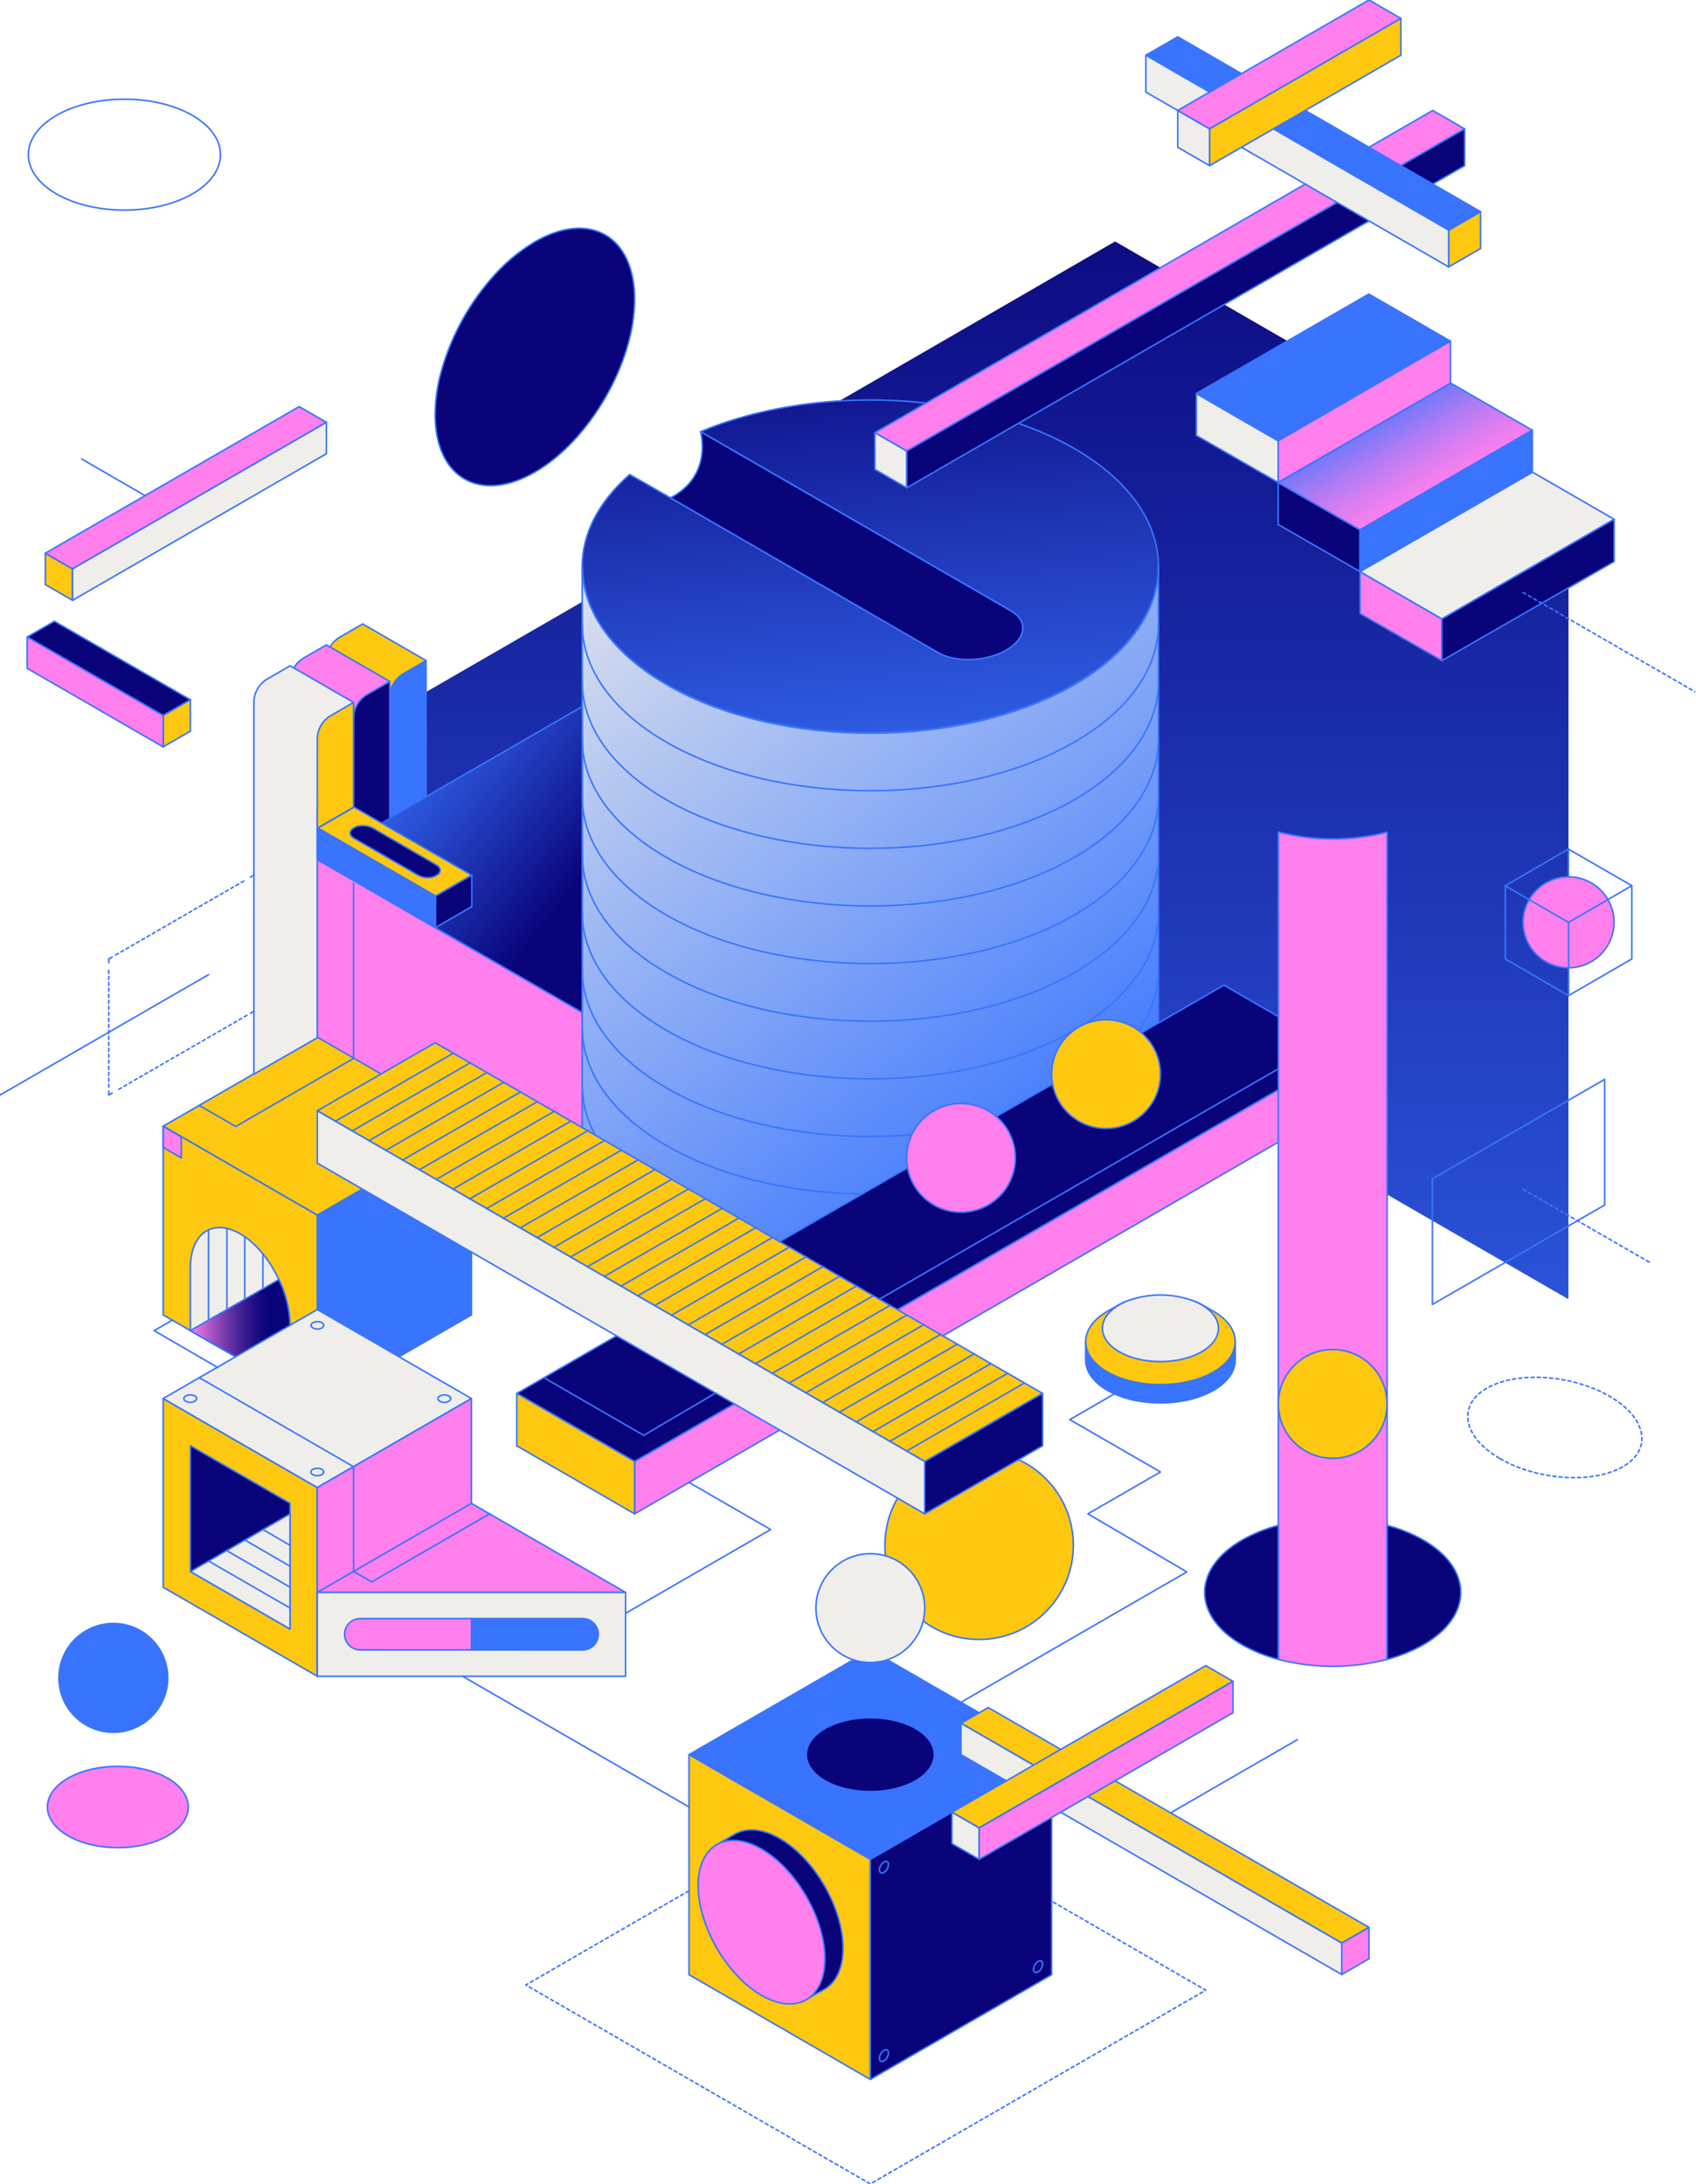 <svg width="2190" height="2820" viewBox="0 0 2190 2820" fill="none" xmlns="http://www.w3.org/2000/svg">
<g clip-path="url(#clip0)">
<path d="M784.331 2096.53L995.07 1974.85L878.035 1907.29" stroke="#3874FF" stroke-width="2" stroke-linecap="round" stroke-linejoin="round"/>
<path d="M1346.27 2447.99L1556.98 2569.65L1123.83 2819.72L678.988 2562.88L889.687 2441.23" stroke="#3874FF" stroke-width="2" stroke-linecap="round" stroke-linejoin="round" stroke-dasharray="4 4"/>
<path d="M1463.34 1785.61L1381.38 1832.93L1498.45 1900.52L1404.79 1954.58L1532.47 2029.58L1216.36 2212.07" stroke="#3874FF" stroke-width="2" stroke-linecap="round" stroke-linejoin="round"/>
<path d="M1123.84 2130.31L1357.97 2265.47L1123.84 2400.67L889.702 2265.47L1123.84 2130.31Z" fill="#3874FF" stroke="#3874FF" stroke-width="2" stroke-linecap="round" stroke-linejoin="round"/>
<path d="M1182.37 2299.28C1214.56 2280.69 1214.56 2250.28 1182.37 2231.69C1150.18 2213.11 1097.5 2213.11 1065.31 2231.69C1033.11 2250.28 1033.12 2280.69 1065.31 2299.28C1097.5 2317.87 1150.18 2317.87 1182.37 2299.28Z" fill="#0A047A"/>
<path d="M1182.37 2299.28C1214.56 2280.69 1214.56 2250.28 1182.37 2231.69C1150.18 2213.11 1097.5 2213.11 1065.31 2231.69C1033.11 2250.28 1033.12 2280.69 1065.31 2299.28C1097.5 2317.87 1150.18 2317.87 1182.37 2299.28Z" stroke="#3874FF" stroke-width="2" stroke-linecap="round" stroke-linejoin="round"/>
<path d="M1123.84 2400.68V2684.83L889.703 2549.63L889.711 2265.47L1123.84 2400.68Z" fill="#FEC810" stroke="#3874FF" stroke-width="2" stroke-linecap="round" stroke-linejoin="round"/>
<path d="M1123.84 2400.68V2684.85L1357.97 2549.65L1357.97 2265.47L1123.84 2400.68Z" fill="#0A047A" stroke="#3874FF" stroke-width="2" stroke-linecap="round" stroke-linejoin="round"/>
<path d="M1141.39 2647.37C1144.61 2645.51 1147.25 2647.03 1147.25 2650.75C1147.13 2652.78 1146.54 2654.76 1145.53 2656.52C1144.51 2658.28 1143.09 2659.78 1141.39 2660.89C1138.17 2662.75 1135.53 2661.23 1135.53 2657.51C1135.65 2655.48 1136.24 2653.51 1137.26 2651.75C1138.27 2649.98 1139.69 2648.49 1141.39 2647.37V2647.37Z" stroke="#3874FF" stroke-width="2" stroke-linecap="round" stroke-linejoin="round"/>
<path d="M1340.41 2532.47C1343.63 2530.61 1346.27 2532.13 1346.27 2535.85C1346.16 2537.88 1345.57 2539.86 1344.55 2541.62C1343.53 2543.38 1342.12 2544.88 1340.41 2545.99C1337.19 2547.85 1334.56 2546.33 1334.56 2542.61C1334.67 2540.58 1335.26 2538.61 1336.28 2536.84C1337.3 2535.08 1338.71 2533.58 1340.41 2532.47V2532.47Z" stroke="#3874FF" stroke-width="2" stroke-linecap="round" stroke-linejoin="round"/>
<path d="M1141.39 2404.05C1144.61 2402.19 1147.25 2403.71 1147.25 2407.43C1147.13 2409.46 1146.54 2411.44 1145.53 2413.2C1144.51 2414.96 1143.09 2416.46 1141.39 2417.57C1138.17 2419.43 1135.53 2417.91 1135.53 2414.19C1135.65 2412.16 1136.24 2410.19 1137.26 2408.43C1138.27 2406.66 1139.69 2405.17 1141.39 2404.05V2404.05Z" stroke="#3874FF" stroke-width="2" stroke-linecap="round" stroke-linejoin="round"/>
<path d="M927.907 2380.4L931.681 2387.49L1029.55 2572.15L1036.04 2584.38L1062.2 2569.64C1078.43 2561.69 1088.62 2542.84 1088.62 2515.52C1088.62 2463.55 1051.79 2399.75 1006.78 2373.76C983.884 2360.52 963.103 2359.54 948.235 2368.57L947.958 2368.75L927.907 2380.4Z" fill="#0A047A" stroke="#3874FF" stroke-width="2" stroke-linecap="round" stroke-linejoin="round"/>
<path d="M1065.2 2529.04C1065.2 2477.06 1028.37 2413.27 983.352 2387.27C938.338 2361.28 901.507 2382.54 901.506 2434.52C901.504 2486.5 938.334 2550.3 983.349 2576.29C1028.36 2602.28 1065.2 2581.02 1065.2 2529.04Z" fill="#FF80ED" stroke="#3874FF" stroke-width="2" stroke-linecap="round" stroke-linejoin="round"/>
<path d="M1077.02 640.688C1069.56 640.679 1062.16 641.868 1055.08 644.21L1145.8 696.589C1142.5 680.787 1133.86 666.603 1121.34 656.422C1108.81 646.242 1093.16 640.685 1077.02 640.688Z" fill="#3874FF" stroke="#3874FF" stroke-width="2" stroke-linecap="round" stroke-linejoin="round"/>
<path d="M2025.25 1677.46L1276.01 1244.9L1276.01 1447.67L550.174 1028.64V893.459L760.921 771.774L1006.75 913.726L1006.78 562.247L1439.92 311.752L2025.39 650.112L2025.25 1677.46Z" fill="url(#paint0_linear)"/>
<path d="M1650.48 569.117L1544.77 508.081V562.247L1650.48 622.989V569.117Z" fill="#EFEEEA" stroke="#3874FF" stroke-width="2" stroke-linecap="round" stroke-linejoin="round"/>
<path d="M1650.48 569.118L1872.91 440.499L1767.54 379.669L1544.77 508.082L1650.48 569.118Z" fill="#3874FF" stroke="#3874FF" stroke-width="2" stroke-linecap="round" stroke-linejoin="round"/>
<path d="M1872.91 440.5V495.13L1650.48 622.989V569.118L1872.91 440.5Z" fill="#FF80ED" stroke="#3874FF" stroke-width="2" stroke-linecap="round" stroke-linejoin="round"/>
<path d="M1756.18 684.108L1650.47 623.072V677.237L1756.18 737.979V684.108Z" fill="#0A047A" stroke="#3874FF" stroke-width="2" stroke-linecap="round" stroke-linejoin="round"/>
<path d="M1756.18 684.108L1978.61 555.487L1873.25 494.66L1650.48 623.072L1756.18 684.108Z" fill="url(#paint1_linear)" stroke="#3874FF" stroke-width="2" stroke-linecap="round" stroke-linejoin="round"/>
<path d="M1978.61 555.487V610.121L1756.18 737.979V684.108L1978.61 555.487Z" fill="#3874FF" stroke="#3874FF" stroke-width="2" stroke-linecap="round" stroke-linejoin="round"/>
<path d="M1861.88 799.096L1756.18 738.06V792.225L1861.88 852.967V799.096Z" fill="#FF80ED" stroke="#3874FF" stroke-width="2" stroke-linecap="round" stroke-linejoin="round"/>
<path d="M1861.87 799.096L2084.3 670.477L1978.94 609.648L1756.17 738.06L1861.87 799.096Z" fill="#EFEEEA" stroke="#3874FF" stroke-width="2" stroke-linecap="round" stroke-linejoin="round"/>
<path d="M2084.3 670.477V725.108L1861.87 852.966V799.095L2084.3 670.477Z" fill="#0A047A" stroke="#3874FF" stroke-width="2" stroke-linecap="round" stroke-linejoin="round"/>
<path d="M1264.32 2116.8C1197.13 2116.8 1142.66 2062.33 1142.66 1995.14C1142.66 1927.95 1197.13 1873.48 1264.32 1873.48C1331.52 1873.48 1385.98 1927.95 1385.98 1995.14C1385.98 2062.33 1331.52 2116.8 1264.32 2116.8Z" fill="#FEC810" stroke="#3874FF" stroke-width="2" stroke-linecap="round" stroke-linejoin="round"/>
<path d="M409.697 1109.7V1435.87L752.301 1633.68L751.8 1307.22L409.697 1109.7Z" fill="#FF80ED" stroke="#3874FF" stroke-width="2" stroke-linecap="round" stroke-linejoin="round"/>
<path d="M1495.9 731.232H751.8" stroke="#3874FF" stroke-width="2" stroke-linecap="round" stroke-linejoin="round"/>
<path d="M751.8 731.232V1463.51C751.8 1518.63 788.003 1573.78 860.433 1615.59C1005.32 1699.24 1242.38 1699.24 1387.24 1615.59C1459.7 1573.75 1495.9 1518.63 1495.9 1463.51V731.232H751.8Z" fill="url(#paint2_linear)" stroke="#3874FF" stroke-width="2" stroke-linecap="round" stroke-linejoin="round"/>
<path d="M751.8 731.233C751.8 786.354 788.003 841.501 860.433 883.314C1005.32 966.965 1242.38 966.965 1387.24 883.314C1459.7 841.476 1495.9 786.354 1495.9 731.233C1495.9 676.111 1459.7 620.965 1387.27 579.152C1329.41 545.717 1256.82 525.665 1181.27 518.948C1143.06 515.577 1104.62 515.577 1066.4 518.948C1009.07 524.055 953.418 536.861 904.611 557.365L904.837 557.491L907.227 558.874L1055.08 644.211L1145.8 696.59L1305.28 788.669C1327.82 801.675 1325.18 824.494 1299.44 839.362C1273.68 854.231 1234.18 855.765 1211.64 842.759C1206.08 839.538 1171.11 819.362 1141.6 802.33L1136.72 799.512C1135.91 799.059 1135.13 798.581 1134.33 798.128L1129.7 795.461C1112.24 785.373 1098.96 777.7 1098.96 777.7C1098.96 777.7 825.513 619.229 815.551 614.071L813.085 612.662C772.229 648.412 751.8 689.823 751.8 731.233Z" fill="url(#paint3_linear)" stroke="#3874FF" stroke-width="2" stroke-linecap="round" stroke-linejoin="round"/>
<path d="M1211.64 842.758C1234.18 855.765 1273.68 854.23 1299.44 839.362C1325.18 824.494 1327.82 801.675 1305.28 788.668L904.612 557.364C904.612 557.364 920.997 614.071 865.73 642.778L1211.64 842.758Z" fill="#0A047A" stroke="#3874FF" stroke-width="2" stroke-linecap="round" stroke-linejoin="round"/>
<path d="M752.3 732.032C752.3 787.117 788.478 842.226 860.86 884.011C1005.65 967.605 1242.55 967.605 1387.32 884.011C1459.72 842.201 1495.9 787.117 1495.9 732.032" stroke="#3874FF" stroke-width="2" stroke-linecap="round" stroke-linejoin="round"/>
<path d="M751.8 806.114C751.8 861.236 788.003 916.382 860.433 958.195C1005.32 1041.85 1242.38 1041.85 1387.24 958.195C1459.7 916.357 1495.9 861.236 1495.9 806.114" stroke="#3874FF" stroke-width="2" stroke-linecap="round" stroke-linejoin="round"/>
<path d="M751.8 880.519C751.8 935.641 788.003 990.787 860.433 1032.6C1005.32 1116.25 1242.38 1116.25 1387.24 1032.6C1459.7 990.762 1495.9 935.641 1495.9 880.519" stroke="#3874FF" stroke-width="2" stroke-linecap="round" stroke-linejoin="round"/>
<path d="M751.8 954.925C751.8 1010.05 788.003 1065.19 860.433 1107.01C1005.32 1190.66 1242.38 1190.66 1387.24 1107.01C1459.7 1065.17 1495.9 1010.05 1495.9 954.925" stroke="#3874FF" stroke-width="2" stroke-linecap="round" stroke-linejoin="round"/>
<path d="M751.8 1029.33C751.8 1084.45 788.003 1139.6 860.433 1181.41C1005.32 1265.06 1242.38 1265.06 1387.24 1181.41C1459.7 1139.57 1495.9 1084.45 1495.9 1029.33" stroke="#3874FF" stroke-width="2" stroke-linecap="round" stroke-linejoin="round"/>
<path d="M751.8 1103.74C751.8 1158.86 788.003 1214 860.433 1255.82C1005.32 1339.47 1242.38 1339.47 1387.24 1255.82C1459.7 1213.98 1495.9 1158.86 1495.9 1103.74" stroke="#3874FF" stroke-width="2" stroke-linecap="round" stroke-linejoin="round"/>
<path d="M751.8 1178.14C751.8 1233.26 788.003 1288.41 860.433 1330.22C1005.32 1413.87 1242.38 1413.87 1387.24 1330.22C1459.7 1288.38 1495.9 1233.26 1495.9 1178.14" stroke="#3874FF" stroke-width="2" stroke-linecap="round" stroke-linejoin="round"/>
<path d="M751.8 1252.54C751.8 1307.67 788.003 1362.81 860.433 1404.63C1005.32 1488.28 1242.38 1488.28 1387.24 1404.63C1459.7 1362.79 1495.9 1307.67 1495.9 1252.54" stroke="#3874FF" stroke-width="2" stroke-linecap="round" stroke-linejoin="round"/>
<path d="M751.8 1326.95C751.8 1382.07 788.003 1437.22 860.433 1479.03C1005.32 1562.68 1242.38 1562.68 1387.24 1479.03C1459.7 1437.19 1495.9 1382.07 1495.9 1326.95" stroke="#3874FF" stroke-width="2" stroke-linecap="round" stroke-linejoin="round"/>
<path d="M751.8 1401.35C751.8 1456.48 788.003 1511.62 860.433 1553.44C1005.32 1637.09 1242.38 1637.09 1387.24 1553.44C1459.7 1511.6 1495.9 1456.48 1495.9 1401.35" stroke="#3874FF" stroke-width="2" stroke-linecap="round" stroke-linejoin="round"/>
<path d="M1732.58 1359.82L1580.39 1271.95L667.268 1799.13L819.472 1886.99L1732.58 1359.82Z" fill="#0A047A" stroke="#3874FF" stroke-width="2" stroke-linecap="round" stroke-linejoin="round"/>
<path d="M1732.58 1359.82L1732.62 1427.39L819.47 1954.58L819.473 1886.99L1732.58 1359.82Z" fill="#FF80ED" stroke="#3874FF" stroke-width="2" stroke-linecap="round" stroke-linejoin="round"/>
<path d="M819.47 1954.58L667.281 1866.72L667.268 1799.13L819.473 1886.99L819.47 1954.58Z" fill="#FEC810" stroke="#3874FF" stroke-width="2" stroke-linecap="round" stroke-linejoin="round"/>
<path d="M409.714 1339.14L608.758 1454.05L409.714 1568.97L210.705 1454.05L409.714 1339.14Z" fill="url(#paint4_linear)" stroke="#3874FF" stroke-width="2" stroke-linecap="round" stroke-linejoin="round"/>
<path d="M409.712 1568.96V1812.65L608.723 1697.75V1454.05L409.712 1568.96Z" fill="#3874FF" stroke="#3874FF" stroke-width="2" stroke-linecap="round" stroke-linejoin="round"/>
<path d="M409.711 1568.96V1812.65L210.702 1697.75V1454.05L409.711 1568.96Z" fill="#FEC810" stroke="#3874FF" stroke-width="2" stroke-linecap="round" stroke-linejoin="round"/>
<path d="M245.816 1636.9V1718.01L374.5 1792.3V1711.27C374.016 1690.72 369.108 1670.52 360.11 1652.04C348.31 1626.86 330.272 1604.65 310.146 1593.02C274.773 1572.55 245.816 1592.29 245.816 1636.9Z" fill="#EFEEEA" stroke="#3874FF" stroke-width="2" stroke-linecap="round" stroke-linejoin="round"/>
<path d="M269.215 1704.51V1587.98" stroke="#3874FF" stroke-width="2" stroke-linecap="round" stroke-linejoin="round"/>
<path d="M293.004 1690.79V1586.22" stroke="#3874FF" stroke-width="2" stroke-linecap="round" stroke-linejoin="round"/>
<path d="M316.066 1677.47V1597.18" stroke="#3874FF" stroke-width="2" stroke-linecap="round" stroke-linejoin="round"/>
<path d="M245.816 1718.01L374.5 1792.3V1711.27C374.016 1690.72 369.108 1670.52 360.11 1652.04L245.816 1718.01Z" fill="url(#paint5_linear)" stroke="#3874FF" stroke-width="2" stroke-linecap="round" stroke-linejoin="round"/>
<path d="M210.703 1454.05L234.133 1467.94V1494.98L210.703 1481.46V1454.05Z" fill="#FF80ED" stroke="#3874FF" stroke-width="2" stroke-linecap="round" stroke-linejoin="round"/>
<path d="M339.492 1663.95V1618.95" stroke="#3874FF" stroke-width="2" stroke-linecap="round" stroke-linejoin="round"/>
<path d="M409.712 1434.15L561.902 1346.29L1346.27 1799.13L1194.07 1886.99L409.712 1434.15Z" fill="#FEC810" stroke="#3874FF" stroke-width="2" stroke-linecap="round" stroke-linejoin="round"/>
<path d="M409.711 1434.15V1501.75L1194.07 1954.58L1194.06 1886.99L409.711 1434.15Z" fill="#EFEEEA" stroke="#3874FF" stroke-width="2" stroke-linecap="round" stroke-linejoin="round"/>
<path d="M1194.07 1954.58L1346.26 1866.72L1346.27 1799.13L1194.07 1886.99L1194.07 1954.58Z" fill="#0A047A" stroke="#3874FF" stroke-width="2" stroke-linecap="round" stroke-linejoin="round"/>
<path d="M1322.86 1785.61L1170.67 1873.49" stroke="#3874FF" stroke-width="2" stroke-linecap="round" stroke-linejoin="round"/>
<path d="M1301.17 1773.08L1148.98 1860.96" stroke="#3874FF" stroke-width="2" stroke-linecap="round" stroke-linejoin="round"/>
<path d="M1279.48 1760.56L1127.29 1848.44" stroke="#3874FF" stroke-width="2" stroke-linecap="round" stroke-linejoin="round"/>
<path d="M1257.79 1748.04L1105.6 1835.91" stroke="#3874FF" stroke-width="2" stroke-linecap="round" stroke-linejoin="round"/>
<path d="M1236.09 1735.51L1083.9 1823.39" stroke="#3874FF" stroke-width="2" stroke-linecap="round" stroke-linejoin="round"/>
<path d="M1214.41 1722.99L1062.21 1810.86" stroke="#3874FF" stroke-width="2" stroke-linecap="round" stroke-linejoin="round"/>
<path d="M1192.71 1710.46L1040.51 1798.34" stroke="#3874FF" stroke-width="2" stroke-linecap="round" stroke-linejoin="round"/>
<path d="M1171.02 1697.94L1018.82 1785.82" stroke="#3874FF" stroke-width="2" stroke-linecap="round" stroke-linejoin="round"/>
<path d="M1149.33 1685.42L997.128 1773.29" stroke="#3874FF" stroke-width="2" stroke-linecap="round" stroke-linejoin="round"/>
<path d="M1127.64 1672.89L975.439 1760.77" stroke="#3874FF" stroke-width="2" stroke-linecap="round" stroke-linejoin="round"/>
<path d="M1105.95 1660.37L953.743 1748.24" stroke="#3874FF" stroke-width="2" stroke-linecap="round" stroke-linejoin="round"/>
<path d="M1084.25 1647.85L932.05 1735.72" stroke="#3874FF" stroke-width="2" stroke-linecap="round" stroke-linejoin="round"/>
<path d="M1062.56 1635.32L910.357 1723.2" stroke="#3874FF" stroke-width="2" stroke-linecap="round" stroke-linejoin="round"/>
<path d="M1040.87 1622.8L888.664 1710.67" stroke="#3874FF" stroke-width="2" stroke-linecap="round" stroke-linejoin="round"/>
<path d="M1019.18 1610.27L866.972 1698.15" stroke="#3874FF" stroke-width="2" stroke-linecap="round" stroke-linejoin="round"/>
<path d="M997.484 1597.75L845.275 1685.62" stroke="#3874FF" stroke-width="2" stroke-linecap="round" stroke-linejoin="round"/>
<path d="M975.797 1585.23L823.587 1673.1" stroke="#3874FF" stroke-width="2" stroke-linecap="round" stroke-linejoin="round"/>
<path d="M954.102 1572.7L801.89 1660.57" stroke="#3874FF" stroke-width="2" stroke-linecap="round" stroke-linejoin="round"/>
<path d="M932.414 1560.18L780.201 1648.05" stroke="#3874FF" stroke-width="2" stroke-linecap="round" stroke-linejoin="round"/>
<path d="M910.719 1547.65L758.505 1635.53" stroke="#3874FF" stroke-width="2" stroke-linecap="round" stroke-linejoin="round"/>
<path d="M889.031 1535.13L736.816 1623" stroke="#3874FF" stroke-width="2" stroke-linecap="round" stroke-linejoin="round"/>
<path d="M867.336 1522.61L715.119 1610.48" stroke="#3874FF" stroke-width="2" stroke-linecap="round" stroke-linejoin="round"/>
<path d="M845.645 1510.08L693.426 1597.95" stroke="#3874FF" stroke-width="2" stroke-linecap="round" stroke-linejoin="round"/>
<path d="M823.953 1497.56L671.734 1585.43" stroke="#3874FF" stroke-width="2" stroke-linecap="round" stroke-linejoin="round"/>
<path d="M802.262 1485.04L650.041 1572.91" stroke="#3874FF" stroke-width="2" stroke-linecap="round" stroke-linejoin="round"/>
<path d="M780.57 1472.51L628.348 1560.38" stroke="#3874FF" stroke-width="2" stroke-linecap="round" stroke-linejoin="round"/>
<path d="M758.879 1459.99L606.656 1547.85" stroke="#3874FF" stroke-width="2" stroke-linecap="round" stroke-linejoin="round"/>
<path d="M737.188 1447.46L584.964 1535.33" stroke="#3874FF" stroke-width="2" stroke-linecap="round" stroke-linejoin="round"/>
<path d="M715.496 1434.94L563.27 1522.81" stroke="#3874FF" stroke-width="2" stroke-linecap="round" stroke-linejoin="round"/>
<path d="M693.805 1422.42L541.578 1510.28" stroke="#3874FF" stroke-width="2" stroke-linecap="round" stroke-linejoin="round"/>
<path d="M672.109 1409.89L519.882 1497.76" stroke="#3874FF" stroke-width="2" stroke-linecap="round" stroke-linejoin="round"/>
<path d="M650.422 1397.37L498.193 1485.23" stroke="#3874FF" stroke-width="2" stroke-linecap="round" stroke-linejoin="round"/>
<path d="M628.727 1384.84L476.496 1472.71" stroke="#3874FF" stroke-width="2" stroke-linecap="round" stroke-linejoin="round"/>
<path d="M607.039 1372.32L454.807 1460.19" stroke="#3874FF" stroke-width="2" stroke-linecap="round" stroke-linejoin="round"/>
<path d="M585.344 1359.8L433.111 1447.66" stroke="#3874FF" stroke-width="2" stroke-linecap="round" stroke-linejoin="round"/>
<path d="M1428.2 1457.08C1389.41 1457.08 1357.96 1425.63 1357.96 1386.84C1357.96 1348.05 1389.41 1316.6 1428.2 1316.6C1467 1316.6 1498.45 1348.05 1498.45 1386.84C1498.45 1425.63 1467 1457.08 1428.2 1457.08Z" fill="url(#paint6_linear)" stroke="#3874FF" stroke-width="2" stroke-linecap="round" stroke-linejoin="round"/>
<path d="M1240.9 1565.22C1202.11 1565.22 1170.66 1533.77 1170.66 1494.97C1170.66 1456.18 1202.11 1424.73 1240.9 1424.73C1279.69 1424.73 1311.14 1456.18 1311.14 1494.97C1311.14 1533.77 1279.69 1565.22 1240.9 1565.22Z" fill="#FF80ED" stroke="#3874FF" stroke-width="2" stroke-linecap="round" stroke-linejoin="round"/>
<path d="M87.794 2295.91C123.202 2275.46 181.142 2275.46 216.55 2295.91C251.957 2316.35 251.957 2349.81 216.55 2370.25C181.142 2390.7 123.202 2390.7 87.794 2370.25C52.387 2349.8 52.387 2316.35 87.794 2295.91Z" fill="#FF80ED" stroke="#3874FF" stroke-width="2" stroke-linecap="round" stroke-linejoin="round"/>
<path d="M146.329 2236.62C107.536 2236.62 76.088 2205.17 76.088 2166.38C76.088 2127.59 107.536 2096.14 146.329 2096.14C185.122 2096.14 216.57 2127.59 216.57 2166.38C216.57 2205.17 185.122 2236.62 146.329 2236.62Z" fill="#3874FF" stroke="#3874FF" stroke-width="2" stroke-linecap="round" stroke-linejoin="round"/>
<path d="M409.7 1109.71L751.801 1307.23V912.22L409.7 1109.71Z" fill="url(#paint7_linear)" stroke="#3874FF" stroke-width="2" stroke-linecap="round" stroke-linejoin="round"/>
<path d="M421.473 1008.36L421.512 852.945C421.513 846.771 423.138 840.705 426.222 835.357C429.307 830.009 433.743 825.565 439.087 822.472L468.27 805.576L550.176 852.866L503.42 988.075L503.378 1055.65L421.473 1008.36Z" fill="#FEC810" stroke="#3874FF" stroke-width="2" stroke-linecap="round" stroke-linejoin="round"/>
<path d="M550.176 1028.64V852.866L520.992 869.761C515.649 872.854 511.213 877.298 508.128 882.646C505.043 887.995 503.419 894.06 503.417 900.234L503.379 1055.65" fill="#3874FF"/>
<path d="M550.176 1028.64V852.866L520.992 869.761C515.649 872.854 511.213 877.298 508.128 882.646C505.043 887.995 503.419 894.06 503.417 900.234L503.379 1055.65" stroke="#3874FF" stroke-width="2" stroke-linecap="round" stroke-linejoin="round"/>
<path d="M374.641 1035.39L374.679 879.976C374.681 873.802 376.305 867.737 379.39 862.389C382.474 857.04 386.911 852.596 392.254 849.503L421.438 832.608L503.344 879.897L456.588 1015.11L456.545 1082.68L374.641 1035.39Z" fill="#FF80ED" stroke="#3874FF" stroke-width="2" stroke-linecap="round" stroke-linejoin="round"/>
<path d="M503.344 1055.67V879.897L474.16 896.793C468.817 899.886 464.381 904.33 461.296 909.678C458.211 915.027 456.587 921.092 456.585 927.266L456.547 1082.68" fill="#0A047A"/>
<path d="M503.344 1055.67V879.897L474.16 896.793C468.817 899.886 464.381 904.33 461.296 909.678C458.211 915.027 456.587 921.092 456.585 927.266L456.547 1082.68" stroke="#3874FF" stroke-width="2" stroke-linecap="round" stroke-linejoin="round"/>
<path d="M327.789 1386.84L327.828 906.999C327.83 900.825 329.454 894.76 332.539 889.411C335.624 884.063 340.06 879.619 345.403 876.526L374.587 859.631L456.492 906.92L409.736 1042.13L409.694 1339.92L327.789 1386.84Z" fill="#EFEEEA" stroke="#3874FF" stroke-width="2" stroke-linecap="round" stroke-linejoin="round"/>
<path d="M456.496 1082.69V906.92L427.313 923.816C421.969 926.909 417.533 931.353 414.448 936.701C411.364 942.049 409.739 948.115 409.738 954.289L409.699 1109.7" fill="#FEC810"/>
<path d="M456.496 1082.69V906.92L427.313 923.816C421.969 926.909 417.533 931.353 414.448 936.701C411.364 942.049 409.739 948.115 409.738 954.289L409.699 1109.7" stroke="#3874FF" stroke-width="2" stroke-linecap="round" stroke-linejoin="round"/>
<path d="M409.711 1920.62V2164.29L210.702 2049.4V1805.7L409.711 1920.62Z" fill="#FEC810" stroke="#3874FF" stroke-width="2" stroke-linecap="round" stroke-linejoin="round"/>
<path d="M93.66 734.525L58.522 714.26V754.812L93.66 775.092V734.525Z" fill="#FEC810" stroke="#3874FF" stroke-width="2" stroke-linecap="round" stroke-linejoin="round"/>
<path d="M245.855 673.714L105.364 592.6" stroke="#3874FF" stroke-width="2" stroke-linecap="round" stroke-linejoin="round"/>
<path d="M386.307 525L58.524 714.26L93.662 734.525L421.473 545.303L386.307 525Z" fill="#FF80ED" stroke="#3874FF" stroke-width="2" stroke-linecap="round" stroke-linejoin="round"/>
<path d="M421.473 545.302V585.829L93.662 775.091V734.524L421.473 545.302Z" fill="#EFEEEA" stroke="#3874FF" stroke-width="2" stroke-linecap="round" stroke-linejoin="round"/>
<path d="M409.714 1690.79L608.758 1805.7L409.714 1920.62L210.705 1805.7L409.714 1690.79Z" fill="#EFEEEA" stroke="#3874FF" stroke-width="2" stroke-linecap="round" stroke-linejoin="round"/>
<path d="M409.712 1920.62V2164.29L608.723 2049.4V1805.7L409.712 1920.62Z" fill="#FF80ED" stroke="#3874FF" stroke-width="2" stroke-linecap="round" stroke-linejoin="round"/>
<path d="M374.492 1940.95L245.926 1866.71V2029.06L374.492 2103.29V1940.95Z" fill="url(#paint8_linear)" stroke="#3874FF" stroke-width="2" stroke-linecap="round" stroke-linejoin="round"/>
<path d="M409.698 2055.99L608.724 1941.05L807.793 2055.99H409.698Z" fill="url(#paint9_linear)" stroke="#3874FF" stroke-width="2" stroke-linecap="round" stroke-linejoin="round"/>
<path d="M409.713 2055.99H807.793V2164.3H409.713V2055.99Z" fill="#EFEEEA" stroke="#3874FF" stroke-width="2" stroke-linecap="round" stroke-linejoin="round"/>
<path d="M608.748 2089.8V2130.33L752.326 2130.35C757.697 2130.35 762.848 2128.22 766.645 2124.42C770.443 2120.62 772.577 2115.47 772.578 2110.1V2110.02C772.577 2107.37 772.053 2104.73 771.034 2102.28C770.016 2099.82 768.524 2097.59 766.643 2095.71C764.762 2093.84 762.53 2092.35 760.073 2091.33C757.616 2090.32 754.984 2089.79 752.326 2089.8H608.748Z" fill="#3874FF" stroke="#3874FF" stroke-width="2" stroke-linecap="round" stroke-linejoin="round"/>
<path d="M444.945 2110.02C444.942 2112.68 445.463 2115.31 446.478 2117.77C447.493 2120.23 448.982 2122.46 450.861 2124.34C452.739 2126.22 454.97 2127.72 457.426 2128.73C459.882 2129.75 462.514 2130.28 465.173 2130.28L608.75 2130.33V2089.8H465.173C459.808 2089.8 454.663 2091.93 450.87 2095.72C447.076 2099.51 444.945 2104.66 444.945 2110.02Z" fill="#FF80ED" stroke="#3874FF" stroke-width="2" stroke-linecap="round" stroke-linejoin="round"/>
<path d="M245.926 2029.07L374.492 1954.65V2103.29L245.926 2029.07Z" fill="#EFEEEA" stroke="#3874FF" stroke-width="2" stroke-linecap="round" stroke-linejoin="round"/>
<path d="M374.613 2076.25L269.237 2015.41" stroke="#3874FF" stroke-width="2" stroke-linecap="round" stroke-linejoin="round"/>
<path d="M292.656 2002.02L374.492 2049.28" stroke="#3874FF" stroke-width="2" stroke-linecap="round" stroke-linejoin="round"/>
<path d="M316.23 1988.37L374.492 2022.24" stroke="#3874FF" stroke-width="2" stroke-linecap="round" stroke-linejoin="round"/>
<path d="M339.585 1974.86L374.492 1995.21" stroke="#3874FF" stroke-width="2" stroke-linecap="round" stroke-linejoin="round"/>
<path d="M403.849 1903.91C405.665 1904.83 407.671 1905.3 409.706 1905.3C411.74 1905.3 413.746 1904.82 415.562 1903.91C418.788 1902.04 418.798 1899 415.584 1897.13C413.768 1896.22 411.761 1895.74 409.727 1895.74C407.692 1895.74 405.686 1896.22 403.871 1897.14C400.643 1899 400.633 1902.05 403.849 1903.91Z" stroke="#3874FF" stroke-width="2" stroke-linecap="round" stroke-linejoin="round"/>
<path d="M251.514 1809.17C249.708 1810.11 247.701 1810.6 245.664 1810.6C243.627 1810.6 241.62 1810.11 239.813 1809.17C236.51 1807.26 236.534 1804.21 239.867 1802.39C241.686 1801.49 243.687 1801.02 245.716 1801.02C247.746 1801.02 249.748 1801.49 251.567 1802.39C254.67 1804.21 254.646 1807.26 251.514 1809.17Z" stroke="#3874FF" stroke-width="2" stroke-linecap="round" stroke-linejoin="round"/>
<path d="M579.631 1809.17C577.825 1810.11 575.818 1810.6 573.781 1810.6C571.745 1810.6 569.738 1810.11 567.931 1809.17C564.628 1807.26 564.651 1804.21 567.984 1802.39C569.803 1801.49 571.804 1801.02 573.833 1801.02C575.863 1801.02 577.865 1801.49 579.684 1802.39C582.787 1804.21 582.764 1807.26 579.631 1809.17Z" stroke="#3874FF" stroke-width="2" stroke-linecap="round" stroke-linejoin="round"/>
<path d="M415.737 1714.58C413.931 1715.52 411.924 1716.01 409.887 1716.01C407.851 1716.01 405.844 1715.52 404.037 1714.58C400.733 1712.67 400.757 1709.62 404.089 1707.8C405.908 1706.9 407.91 1706.43 409.939 1706.43C411.968 1706.43 413.97 1706.9 415.79 1707.8C418.893 1709.62 418.868 1712.67 415.737 1714.58Z" stroke="#3874FF" stroke-width="2" stroke-linecap="round" stroke-linejoin="round"/>
<path d="M1123.84 2146.49C1085.05 2146.49 1053.6 2115.04 1053.6 2076.25C1053.6 2037.45 1085.05 2006.01 1123.84 2006.01C1162.63 2006.01 1194.08 2037.45 1194.08 2076.25C1194.08 2115.04 1162.63 2146.49 1123.84 2146.49Z" fill="#EFEEEA" stroke="#3874FF" stroke-width="2" stroke-linecap="round" stroke-linejoin="round"/>
<path d="M1411.01 1732.28C1414.82 1727.73 1419.23 1723.72 1424.14 1720.39C1426.09 1719.06 1428.17 1717.76 1430.35 1716.49C1449.13 1705.8 1473.8 1700.44 1498.46 1700.41C1523.12 1700.44 1547.79 1705.8 1566.57 1716.49C1568.75 1717.76 1570.83 1719.06 1572.78 1720.39C1577.69 1723.72 1582.11 1727.73 1585.91 1732.28H1595.04V1755.88C1594.93 1763.39 1592.49 1770.68 1588.05 1776.74C1582.45 1784.31 1575.27 1790.57 1567 1795.07C1548.18 1805.95 1523.32 1811.38 1498.46 1811.38C1473.6 1811.38 1448.74 1805.95 1429.93 1795.07C1421.66 1790.57 1414.47 1784.31 1408.87 1776.74C1404.44 1770.68 1402 1763.39 1401.88 1755.88V1732.28H1411.01Z" fill="#3874FF" stroke="#3874FF" stroke-width="2" stroke-linecap="round" stroke-linejoin="round"/>
<path d="M1430.35 1692.87C1435.97 1689.65 1447.64 1682.54 1454.17 1680.26C1454.23 1680.25 1454.28 1680.23 1454.33 1680.2C1468.47 1675.5 1483.34 1673.34 1498.23 1673.83H1498.69C1513.58 1673.34 1528.44 1675.5 1542.59 1680.2C1542.64 1680.23 1542.69 1680.25 1542.75 1680.26C1549.28 1682.54 1560.95 1689.65 1566.57 1692.87C1585.55 1703.69 1595.04 1717.99 1595.04 1732.29C1595.04 1746.46 1585.71 1760.66 1566.99 1771.44C1548.24 1782.27 1523.48 1787.69 1498.69 1787.72H1498.23C1473.44 1787.69 1448.67 1782.27 1429.92 1771.44C1411.21 1760.66 1401.88 1746.46 1401.88 1732.29C1401.88 1717.99 1411.37 1703.69 1430.35 1692.87Z" fill="#FEC810" stroke="#3874FF" stroke-width="2" stroke-linecap="round" stroke-linejoin="round"/>
<path d="M1445.65 1684.45C1448.41 1682.89 1451.25 1681.49 1454.17 1680.26C1454.22 1680.25 1454.28 1680.22 1454.33 1680.19C1482.73 1669.23 1514.19 1669.23 1542.59 1680.19C1542.64 1680.22 1542.69 1680.25 1542.75 1680.26C1545.67 1681.49 1548.51 1682.89 1551.26 1684.45C1568.36 1694.2 1575.54 1707.59 1572.78 1720.39C1570.83 1729.52 1563.74 1738.39 1551.62 1745.38C1537.03 1753.8 1517.73 1758.02 1498.46 1758.02C1479.19 1758.02 1459.89 1753.8 1445.3 1745.38C1433.17 1738.39 1426.09 1729.52 1424.14 1720.39C1421.38 1707.59 1428.56 1694.2 1445.65 1684.45Z" fill="#EFEEEA" stroke="#3874FF" stroke-width="2" stroke-linecap="round" stroke-linejoin="round"/>
<path d="M257.535 1778.86L456.566 1893.75V2028.97L479.963 2042.45L632.031 1954.65" stroke="#3874FF" stroke-width="2" stroke-linecap="round" stroke-linejoin="round"/>
<path d="M456.559 1140.14V1366.56L304.362 1454.43L257.545 1427.39" stroke="#3874FF" stroke-width="2" stroke-linecap="round" stroke-linejoin="round"/>
<path d="M280.605 1765.34L199.05 1718.05L222.463 1704.49" stroke="#3874FF" stroke-width="2" stroke-linecap="round" stroke-linejoin="round"/>
<path d="M2025.16 1096.25V1150.33" stroke="#3874FF" stroke-width="2" stroke-linecap="round" stroke-linejoin="round"/>
<path d="M2025.43 1249.54C1993.01 1249.54 1966.72 1223.25 1966.72 1190.82C1966.72 1158.4 1993.01 1132.11 2025.43 1132.11C2057.86 1132.11 2084.14 1158.4 2084.14 1190.82C2084.14 1223.25 2057.86 1249.54 2025.43 1249.54Z" fill="#FF80ED" stroke="#3874FF" stroke-width="2" stroke-linecap="round" stroke-linejoin="round"/>
<path d="M2025.16 1096.25L2107.11 1143.53L2025.43 1190.95L1943.59 1143.7L2025.16 1096.25Z" stroke="#3874FF" stroke-width="2" stroke-linecap="round" stroke-linejoin="round"/>
<path d="M2107.11 1143.53V1238.14L2025.43 1285.45L1943.75 1238.14V1143.53" stroke="#3874FF" stroke-width="2" stroke-linecap="round" stroke-linejoin="round"/>
<path d="M2025.43 1190.95V1285.45" stroke="#3874FF" stroke-width="2" stroke-linecap="round" stroke-linejoin="round"/>
<path d="M72.864 250.36C24.57 222.485 24.566 176.87 72.856 148.992C121.145 121.114 200.169 121.114 248.464 148.992C296.759 176.87 296.762 222.486 248.472 250.36C200.182 278.235 121.159 278.235 72.864 250.36Z" stroke="#3874FF" stroke-width="2" stroke-linecap="round" stroke-linejoin="round"/>
<path d="M1937.25 1883.5C1985.55 1911.37 2056.76 1915.99 2095.5 1893.75C2134.24 1871.51 2126.43 1830.51 2078.14 1802.63C2029.85 1774.75 1958.64 1770.13 1919.89 1792.37C1881.15 1814.61 1888.96 1855.62 1937.25 1883.5Z" stroke="#3874FF" stroke-width="2" stroke-linecap="round" stroke-linejoin="round" stroke-dasharray="4 4"/>
<path d="M2072.09 1393.6L1849.63 1522.03V1684.23L2072.09 1555.8V1393.6Z" stroke="#3874FF" stroke-width="2" stroke-linecap="round" stroke-linejoin="round"/>
<path d="M1966.71 1535.54L2130.61 1630.15" stroke="#3874FF" stroke-width="2" stroke-linecap="round" stroke-linejoin="round" stroke-dasharray="4 4"/>
<path d="M327.738 1130.02L323.381 1132.54" stroke="#3874FF" stroke-width="2" stroke-linecap="round" stroke-linejoin="round"/>
<path d="M314.875 1137.45L149.072 1233.17" stroke="#3874FF" stroke-width="2" stroke-linecap="round" stroke-linejoin="round" stroke-dasharray="3.9 3.9"/>
<path d="M144.82 1235.62L140.463 1238.14V1243.17" stroke="#3874FF" stroke-width="2" stroke-linecap="round" stroke-linejoin="round"/>
<path d="M140.461 1252.91V1403.97" stroke="#3874FF" stroke-width="2" stroke-linecap="round" stroke-linejoin="round" stroke-dasharray="3.87 3.87"/>
<path d="M140.463 1408.85V1413.88L144.82 1411.36" stroke="#3874FF" stroke-width="2" stroke-linecap="round" stroke-linejoin="round"/>
<path d="M153.327 1406.45L319.188 1310.69" stroke="#3874FF" stroke-width="2" stroke-linecap="round" stroke-linejoin="round" stroke-dasharray="3.9 3.9"/>
<path d="M323.44 1308.23L327.797 1305.72" stroke="#3874FF" stroke-width="2" stroke-linecap="round" stroke-linejoin="round"/>
<path d="M269.25 1258.42L0 1413.88" stroke="#3874FF" stroke-width="2" stroke-linecap="round" stroke-linejoin="round"/>
<path d="M1135.56 1677.46L1709.14 1346.28" stroke="#3874FF" stroke-width="2" stroke-linecap="round" stroke-linejoin="round"/>
<path d="M702.386 1778.85L831.176 1853.2L923.977 1798.65" stroke="#3874FF" stroke-width="2" stroke-linecap="round" stroke-linejoin="round"/>
<path d="M561.883 535.226C561.883 617.015 619.847 650.45 690.692 609.568C761.512 568.661 819.477 468.28 819.477 386.491C819.477 304.727 761.512 271.267 690.692 312.174C669.197 325.027 649.969 341.339 633.784 360.452C602.707 396.347 580.331 438.929 568.398 484.884C564.21 501.342 562.022 518.244 561.883 535.226Z" fill="#0A047A" stroke="#3874FF" stroke-width="2" stroke-linecap="round" stroke-linejoin="round"/>
<path d="M597.361 2164.3L889.699 2333.06" stroke="#3874FF" stroke-width="2" stroke-linecap="round" stroke-linejoin="round"/>
<path d="M1276.04 2204.66L1767.72 2488.53L1732.58 2508.8L1240.87 2224.96L1276.04 2204.66Z" fill="url(#paint10_linear)" stroke="#3874FF" stroke-width="2" stroke-linecap="round" stroke-linejoin="round"/>
<path d="M1732.58 2508.8L1767.72 2488.53V2529.09L1732.58 2549.37V2508.8Z" fill="#FF80ED" stroke="#3874FF" stroke-width="2" stroke-linecap="round" stroke-linejoin="round"/>
<path d="M1240.87 2224.96V2265.49L1732.58 2549.37V2508.8L1240.87 2224.96Z" fill="#EFEEEA" stroke="#3874FF" stroke-width="2" stroke-linecap="round" stroke-linejoin="round"/>
<path d="M1556.96 2150.59L1229.21 2339.84L1264.34 2360.11L1592.13 2170.89L1556.96 2150.59Z" fill="#FEC810" stroke="#3874FF" stroke-width="2" stroke-linecap="round" stroke-linejoin="round"/>
<path d="M1264.34 2360.11L1229.21 2339.84V2380.39L1264.34 2400.67V2360.11Z" fill="#EFEEEA" stroke="#3874FF" stroke-width="2" stroke-linecap="round" stroke-linejoin="round"/>
<path d="M1592.13 2170.89V2211.42L1264.34 2400.67V2360.11L1592.13 2170.89Z" fill="#FF80ED" stroke="#3874FF" stroke-width="2" stroke-linecap="round" stroke-linejoin="round"/>
<path d="M1512.97 2339.84L1675.27 2246.12" stroke="#3874FF" stroke-width="2" stroke-linecap="round" stroke-linejoin="round"/>
<path d="M1966.71 765.021L2189.16 893.44" stroke="#3874FF" stroke-width="2" stroke-linecap="round" stroke-linejoin="round" stroke-dasharray="4 4"/>
<path d="M1650.65 1074.14V2142.5C1696.72 2154.43 1745.07 2154.43 1791.14 2142.5V1074.34C1745.05 1086.17 1696.71 1086.1 1650.65 1074.14Z" fill="url(#paint11_linear)" stroke="#3874FF" stroke-width="2" stroke-linecap="round" stroke-linejoin="round"/>
<path d="M1837.95 1988.41C1823.22 1980.1 1807.49 1973.74 1791.13 1969.46V2142.5C1807.49 2138.24 1823.23 2131.87 1837.95 2123.56C1902.33 2086.4 1902.33 2025.59 1837.95 1988.41Z" fill="#0A047A" stroke="#3874FF" stroke-width="2" stroke-linecap="round" stroke-linejoin="round"/>
<path d="M1720.89 1882.88C1682.09 1882.88 1650.65 1851.44 1650.65 1812.64C1650.65 1773.85 1682.09 1742.4 1720.89 1742.4C1759.68 1742.4 1791.13 1773.85 1791.13 1812.64C1791.13 1851.44 1759.68 1882.88 1720.89 1882.88Z" fill="#FEC810" stroke="#3874FF" stroke-width="2" stroke-linecap="round" stroke-linejoin="round"/>
<path d="M1603.83 2123.56C1618.55 2131.87 1634.29 2138.24 1650.65 2142.5V1969.46C1634.29 1973.74 1618.55 1980.1 1603.83 1988.41C1539.45 2025.59 1539.45 2086.4 1603.83 2123.56Z" fill="#0A047A" stroke="#3874FF" stroke-width="2" stroke-linecap="round" stroke-linejoin="round"/>
<path d="M1170.86 629.844L1129.69 606.077V558.544L1170.86 582.311V629.844Z" fill="#EFEEEA" stroke="#3874FF" stroke-width="2" stroke-linecap="round" stroke-linejoin="round"/>
<path d="M1170.85 582.31L1891.23 166.396L1850.06 142.614L1129.69 558.543L1170.85 582.31Z" fill="#FF80ED" stroke="#3874FF" stroke-width="2" stroke-linecap="round" stroke-linejoin="round"/>
<path d="M1891.23 166.396V213.93L1170.85 629.845V582.311L1891.23 166.396Z" fill="#0A047A" stroke="#3874FF" stroke-width="2" stroke-linecap="round" stroke-linejoin="round"/>
<path d="M1870.65 344.641L1911.81 320.875V273.341L1870.65 297.108V344.641Z" fill="#FEC810" stroke="#3874FF" stroke-width="2" stroke-linecap="round" stroke-linejoin="round"/>
<path d="M1870.65 297.107L1479.6 71.328L1520.77 47.544L1911.81 273.341L1870.65 297.107Z" fill="#3874FF" stroke="#3874FF" stroke-width="2" stroke-linecap="round" stroke-linejoin="round"/>
<path d="M1479.6 71.329V118.862L1870.64 344.642V297.108L1479.6 71.329Z" fill="#EFEEEA" stroke="#3874FF" stroke-width="2" stroke-linecap="round" stroke-linejoin="round"/>
<path d="M1561.93 213.917L1520.77 190.15V142.616L1561.93 166.383V213.917Z" fill="#EFEEEA" stroke="#3874FF" stroke-width="2" stroke-linecap="round" stroke-linejoin="round"/>
<path d="M1561.92 166.383L1808.92 23.785L1767.75 0L1520.76 142.616L1561.92 166.383Z" fill="#FF80ED" stroke="#3874FF" stroke-width="2" stroke-linecap="round" stroke-linejoin="round"/>
<path d="M1808.92 23.785V71.319L1561.92 213.917V166.384L1808.92 23.785Z" fill="#FEC810" stroke="#3874FF" stroke-width="2" stroke-linecap="round" stroke-linejoin="round"/>
<path d="M70.252 802.119L245.855 903.501L210.717 923.768L35.083 822.421L70.252 802.119Z" fill="#0A047A" stroke="#3874FF" stroke-width="2" stroke-linecap="round" stroke-linejoin="round"/>
<path d="M210.717 923.768L245.855 903.501V944.053L210.717 964.336V923.768Z" fill="#FEC810" stroke="#3874FF" stroke-width="2" stroke-linecap="round" stroke-linejoin="round"/>
<path d="M35.085 822.421V862.948L210.719 964.335V923.768L35.085 822.421Z" fill="#FF80ED" stroke="#3874FF" stroke-width="2" stroke-linecap="round" stroke-linejoin="round"/>
<path d="M410.211 1069.12L457.07 1042.1L609.164 1130L562.481 1157.04L410.211 1069.12Z" fill="#FEC810" stroke="#3874FF" stroke-width="2" stroke-linecap="round" stroke-linejoin="round"/>
<path d="M457.5 1068.5C451.706 1071.88 449.501 1077.5 456.5 1082C479.334 1095.33 530.986 1124.68 538 1129C544.5 1133 555.5 1136 565.5 1129C568.123 1127.16 571.5 1121.22 563 1116.5C554.845 1111.97 505.834 1083.17 482 1069.5C474 1065 463.501 1065 457.5 1068.5Z" fill="#0A047A" stroke="#3874FF" stroke-width="2"/>
<path d="M457.07 1042.1L410.211 1069.12L562.481 1157.04L609.164 1130" stroke="#3874FF" stroke-width="2" stroke-linecap="round" stroke-linejoin="round"/>
<path d="M410.215 1069.12V1109.71L562.411 1197.55L562.484 1157.04L410.215 1069.12Z" fill="#3874FF" stroke="#3874FF" stroke-width="2" stroke-linecap="round" stroke-linejoin="round"/>
<path d="M609.223 1130.02V1170.58L562.446 1197.57V1157.02L609.223 1130.02Z" fill="#0A047A" stroke="#3874FF" stroke-width="2" stroke-linecap="round" stroke-linejoin="round"/>
</g>
<defs>
<linearGradient id="paint0_linear" x1="1372.78" y1="170.852" x2="1370.26" y2="2306.78" gradientUnits="userSpaceOnUse">
<stop stop-color="#0A047A"/>
<stop offset="1" stop-color="#3874FF"/>
</linearGradient>
<linearGradient id="paint1_linear" x1="1769.73" y1="511.074" x2="1845.59" y2="643.454" gradientUnits="userSpaceOnUse">
<stop stop-color="#3874FF"/>
<stop offset="0.233" stop-color="#7378FA"/>
<stop offset="0.497" stop-color="#AF7BF4"/>
<stop offset="0.723" stop-color="#DA7EF0"/>
<stop offset="0.897" stop-color="#F57FEE"/>
<stop offset="1" stop-color="#FF80ED"/>
</linearGradient>
<linearGradient id="paint2_linear" x1="636.002" y1="679" x2="1335.5" y2="1571.5" gradientUnits="userSpaceOnUse">
<stop stop-color="#EFEEEA"/>
<stop offset="1" stop-color="#3874FF"/>
</linearGradient>
<linearGradient id="paint3_linear" x1="1098.07" y1="400.747" x2="1158.38" y2="1173.88" gradientUnits="userSpaceOnUse">
<stop stop-color="#0A047A"/>
<stop offset="0.022" stop-color="#0B077E"/>
<stop offset="0.474" stop-color="#2341C3"/>
<stop offset="0.801" stop-color="#3266EE"/>
<stop offset="0.966" stop-color="#3874FF"/>
</linearGradient>
<linearGradient id="paint4_linear" x1="-623589" y1="150774" x2="-632413" y2="122645" gradientUnits="userSpaceOnUse">
<stop offset="0.167" stop-color="#FEC810"/>
<stop offset="1" stop-color="#FF80ED"/>
</linearGradient>
<linearGradient id="paint5_linear" x1="374.5" y1="1722.17" x2="245.816" y2="1722.17" gradientUnits="userSpaceOnUse">
<stop offset="0.217" stop-color="#0A047A"/>
<stop offset="0.286" stop-color="#12087E"/>
<stop offset="0.393" stop-color="#281388"/>
<stop offset="0.524" stop-color="#4B2599"/>
<stop offset="0.675" stop-color="#7D3EB0"/>
<stop offset="0.84" stop-color="#BC5ECD"/>
<stop offset="1" stop-color="#FF80ED"/>
</linearGradient>
<linearGradient id="paint6_linear" x1="-163547" y1="75740.1" x2="-175717" y2="86533" gradientUnits="userSpaceOnUse">
<stop offset="0.203" stop-color="#FEC810"/>
<stop offset="0.256" stop-color="#F2C31E"/>
<stop offset="0.358" stop-color="#D3B643"/>
<stop offset="0.497" stop-color="#A1A180"/>
<stop offset="0.666" stop-color="#5D84D2"/>
<stop offset="0.753" stop-color="#3874FF"/>
</linearGradient>
<linearGradient id="paint7_linear" x1="975.489" y1="1325.18" x2="461.436" y2="915.992" gradientUnits="userSpaceOnUse">
<stop offset="0.448" stop-color="#0A047A"/>
<stop offset="0.459" stop-color="#0B077E"/>
<stop offset="0.702" stop-color="#2341C3"/>
<stop offset="0.877" stop-color="#3266EE"/>
<stop offset="0.966" stop-color="#3874FF"/>
</linearGradient>
<linearGradient id="paint8_linear" x1="-212668" y1="161968" x2="-203971" y2="209983" gradientUnits="userSpaceOnUse">
<stop offset="0.217" stop-color="#0A047A"/>
<stop offset="0.286" stop-color="#12087E"/>
<stop offset="0.393" stop-color="#281388"/>
<stop offset="0.524" stop-color="#4B2599"/>
<stop offset="0.675" stop-color="#7D3EB0"/>
<stop offset="0.84" stop-color="#BC5ECD"/>
<stop offset="1" stop-color="#FF80ED"/>
</linearGradient>
<linearGradient id="paint9_linear" x1="-634572" y1="86213" x2="-629741" y2="107118" gradientUnits="userSpaceOnUse">
<stop offset="0.217" stop-color="#0A047A"/>
<stop offset="0.286" stop-color="#12087E"/>
<stop offset="0.393" stop-color="#281388"/>
<stop offset="0.524" stop-color="#4B2599"/>
<stop offset="0.675" stop-color="#7D3EB0"/>
<stop offset="0.84" stop-color="#BC5ECD"/>
<stop offset="1" stop-color="#FF80ED"/>
</linearGradient>
<linearGradient id="paint10_linear" x1="-560097" y1="287752" x2="-670425" y2="287752" gradientUnits="userSpaceOnUse">
<stop stop-color="#FEC810"/>
<stop offset="1" stop-color="#FF80ED"/>
</linearGradient>
<linearGradient id="paint11_linear" x1="-150645" y1="951745" x2="-150645" y2="469448" gradientUnits="userSpaceOnUse">
<stop stop-color="#FEC810"/>
<stop offset="1" stop-color="#FF80ED"/>
</linearGradient>
<clipPath id="clip0">
<rect width="2189.16" height="2819.72" fill="white"/>
</clipPath>
</defs>
</svg>
